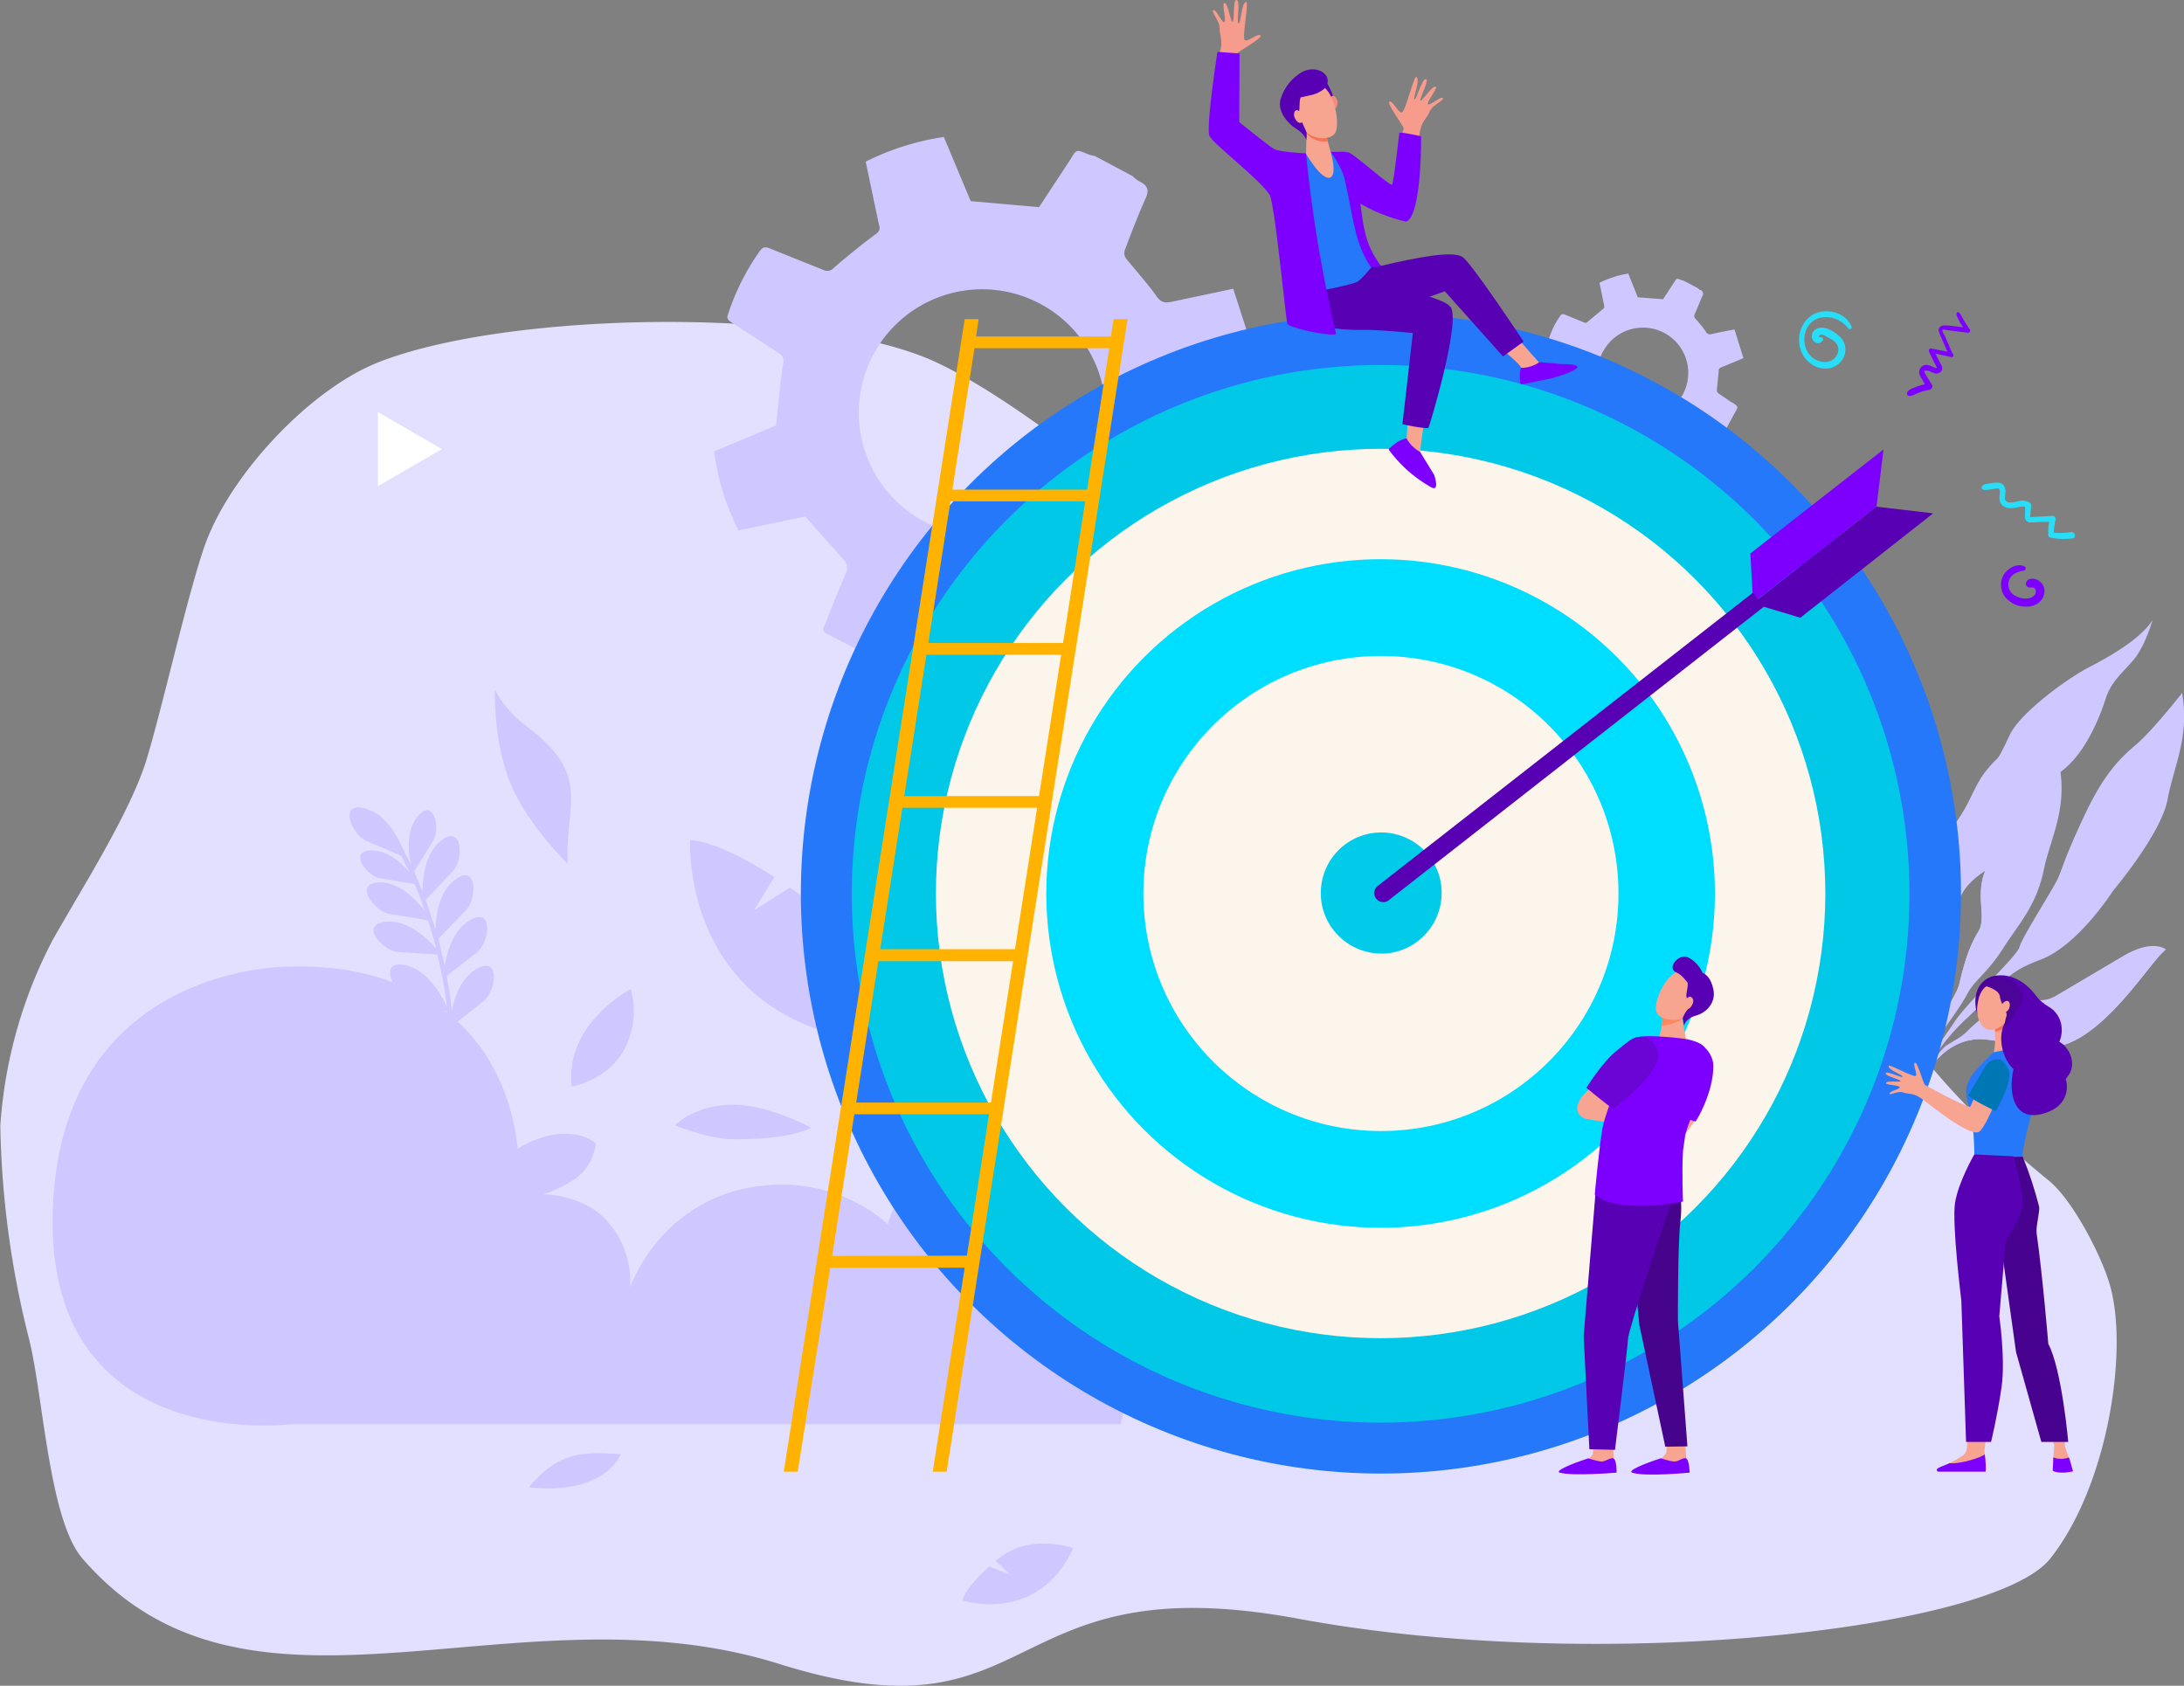 <svg xmlns="http://www.w3.org/2000/svg" version="1.0" viewBox="0 0 690.5 533">
  <rect x="0" y="0" width="690.5" height="533" fill="#808080" stroke="none"/>
  <path fill="#E3E0FF" d="M295.9 114.5c47.5 22.2 105.1 90.3 185.2 98.1 137.5 13.5 49.1 65.2 166.7 160.7 7.6 6.2 17.2 24.6 19.6 34.2 5.4 21.2-1.4 62.9-19.2 85.3s-142.3 36.7-237.7 19-80.6 40.5-164.1 14.3S79 553.9 26.1 492.8C15.4 480.5 13.7 441 9.1 423a292.9 292.9 0 0 1-9-67.1 148 148 0 0 1 16.5-58.6c8.7-15.5 24.1-39.5 29.5-56.4 4.7-14.9 13.6-54.8 19-69.4 8.1-21.8 32.8-48.3 54.4-56.9 41-16.3 138.4-17.8 176.4-.1z"/>
  <path fill="#CFC7FF" d="M92 450.3s-78.1 10-75.3-68S92 305.6 92 305.6c35-1 67 16.2 71.7 57.6 0 0 6.6-4.5 14.2-4.7s10.5 3.1 10.5 3.1-.7 7.6-7.3 11.6-9.5 4.4-9.5 4.4 13.2-.2 21 9.2a28.8 28.8 0 0 1 6.6 20.3s8.4-25.3 36.3-31.3 45.2 11.3 45.2 11.3 1.8-7.4 6-11.8 5.8-4.8 5.8-4.8 12.6 5.6 17.6 17.1 46.8 52.4 46.8 52.4l-2.6 10.3H92zm179.6-121.5s2.9-31-21-47.6l-.8-.6-11.4 7.2 6.4-10.5c-19.3-12.4-26.6-11.6-26.6-11.6s-3 53.4 53.4 63.1"/>
  <path fill="#CFC7FF" d="M180.8 343.5s11.3-1.8 16.6-11.8a25.6 25.6 0 0 0 2-19s-21 11-18.6 30.8m75.7 13.1s-13.6-7.6-25.5-7.3-17.6 6.5-17.6 6.5 10.8 4.3 18 4.4c7.2.1 18.3-.4 25.1-3.6M134.3 288c-2.7-3.5-7.6-8.7-13.7-9-9.3-.4-2.5 9.1 2.6 10 3.9.6 9.7 1.5 12.1 2 1 2.9 1.8 5.9 2.6 8.9-2.8-3.2-8.8-8.9-15.5-8.5-9.3.6-1.5 9.3 3.6 9.6l12.3.8c1.2 4.9 2.1 9.9 2.8 14.9l.2 1.7c-1.6-3.5-5.9-11.6-13-13.2-9-2-4 8.5.9 10.2l12.2 4.4c1.6 15.7.4 31.4-4.6 45l1.3.4c4.5-13.2 6.2-27.1 5.1-41l9.7-7.7c4-3.2 5.4-14.8-2.5-10-4.8 3-6.8 9-7.6 13.4l-.3-3.4c-.3-2.7-.8-5.3-1.3-7.9l9.6-7.5c4-3.2 5.4-14.8-2.5-10-5.1 3.2-7 9.9-7.7 14.3l-2-8.6 8.7-9c3.6-3.6 3.6-15.3-3.6-9.5-5 3.9-5.9 11.3-6 15.6l-3.1-9.4 8.5-9c3.6-3.7 3.3-15.4-3.9-9.5-4.9 4.1-5.6 11.7-5.6 16-.8-2.1-1.7-4.3-2.7-6.4l6-9.7c2.5-4 .2-14.1-5-7.6-3.6 4.5-2.8 11.3-2 15l-2.7-5.3c-1.8-4-5.4-10.6-11.5-12.3-9-2.6-4.5 8.3.2 10.2l11 4.7 2.6 5.3c-2.5-3-6.6-6.8-11.5-7-8.3-.4-2.2 8.1 2.3 8.8l10.8 1.8c1.2 2.8 2.2 5.6 3.2 8.5m45.2-14.9s-13.3-12.8-18.5-26.4c-5.2-13.6-4.5-28.8-4.5-28.8s2.4 6 9.7 11.5c21.3 16 12.3 24.5 13.3 43.7m16.8 186.7c-13.4-1.1-20.2 0-29.1 10.4 0 0 22 3.5 29.1-10.4m143 29.7s-13.7-5.1-24 3.6l-.5.4 4.5 4.3-6.6-2.5c-8 7.3-8.4 10.7-8.4 10.7s23.8 7.8 35-16.5"/>
  <path fill="#E3E0FF" d="M436.5 171.4c-16.5-12.4-23.7-21.1-22.8-42.6 0 0 3.8 5.5 7 8.2s17.6 9 15.8 34.4"/>
  <path fill="#FFF" d="m139.7 142-20.2-11.7v23.4l20.2-11.7z"/>
  <g transform="translate(37.4 192.5)">
    <path fill="#CFC7FF" d="m350.7-38.1-12-7.9a3.4 3.4 0 0 1-1.2-2.6l1.6-16.6c.1-1.6.5-2.5 2-3l16.1-6.8 3.3-1.4-8-24.8-19.4 4.1c-2.2.5-3.4.3-4.9-1.8-2.9-4.1-6.4-7.9-9.6-11.9a3 3 0 0 1-.4-2.6c2.1-5.5 4.2-11 6.6-16.4 1.2-2.6.6-4-1.7-5.2-.9-.5-1.7-1.1-2.4-1.8l-12-6.4-1.5-.3c-4.9-2-4-1.9-6.7 2.2l-9.4 14.3-21.6-1.9-8.5-20.3a82.7 82.7 0 0 0-24.7 7.8l4.2 20c.5 1.1 0 2.3-1 2.9-4.6 3.4-9 7-13.3 10.7-.8 1-2.3 1.2-3.4.6l-16.7-6.7c-1.4-.6-2.3-.6-3.3.8a74.4 74.4 0 0 0-10 19.9c-.6 1.4.1 2 1.2 2.7l14.6 9.5a3 3 0 0 1 1.6 3.5c-1 6.3-1.5 12.7-2.2 19.5l-19.6 8.2a75.7 75.7 0 0 0 7.7 25l21.1-4.4L229-15.9c1.5 1.5 1.8 2.7 1 4.7a446 446 0 0 0-6.5 16c-.5 1-1.3 2.2.4 3l20 10.5c1.5.8 2.4.3 3.2-1l9.6-15c1.2-1.9 2.5-2 4.5-1.7 5 .7 10 1.1 15 1.2 2.1 0 3 .6 3.7 2.5 2.4 6.2 5 12.2 7.4 18.2a71.6 71.6 0 0 0 25.1-8l-4.3-19.8c-.4-1.6.1-2.3 1.4-3.3 4-3.3 7.8-6.8 11.9-10 .8-.6 1.8-.8 2.8-.6 5 1.9 9.8 4 14.7 6 2.7 1.2 3.8 1.6 4.9 1L355-33.5c0-1.8-1.2-2.6-4.3-4.6zm-42.4-7.1a39 39 0 1 1-68.8-36.6 39 39 0 0 1 68.8 36.6zm201.9-20-4.4-3c-.3-.3-.4-.6-.4-1l.6-6a1 1 0 0 1 .7-1.1l6-2.5 1.1-.5-2.8-9c-2.6.4-4.9.9-7.2 1.4-.7.3-1.4 0-1.8-.6-1-1.6-2.3-3-3.5-4.4-.2-.3-.3-.7-.2-1l2.5-6c.4-.5.3-1.3-.2-1.7a.8.8 0 0 0-.5-.2l-.9-.7-4.4-2.3-.5-.1c-1.8-.7-1.5-.7-2.5.8l-3.4 5.2-8-.6-3-7.5c-3.2.5-6.2 1.5-9.1 2.9l1.5 7.3c.1.4 0 .8-.4 1l-4.8 4a1 1 0 0 1-1.3.2l-6.1-2.5a1 1 0 0 0-1.2.3 27 27 0 0 0-3.7 7.4c-.2.5 0 .7.4 1 1.8 1 3.6 2.3 5.4 3.4.5.2.8.8.6 1.3l-.8 7.2-7.2 3c.4 3.2 1.4 6.3 2.8 9.2l7.8-1.7 4.3 5c.5.4.6 1.1.3 1.7l-2.3 5.8c-.2.4-.5.8.1 1.2l7.4 3.8c.5.3.8 0 1.1-.4l3.6-5.5c.4-.7.9-.7 1.6-.6 1.8.2 3.7.4 5.5.4.7-.1 1.3.3 1.4 1L487-43c3.2-.4 6.3-1.5 9.2-3l-1.6-7.2c-.2-.5.1-1 .5-1.2l4.4-3.7c.3-.2.7-.3 1-.2l5.4 2.2c1 .4 1.4.6 1.8.4l4.2-7.8c0-.7-.5-1-1.7-1.8v.1zm-15.5-2.7c-3.7 7-12.3 9.7-19.3 6-7-3.7-9.7-12.3-6.1-19.3l.1-.1a14.3 14.3 0 0 1 25.3 13.4z"/>
    <g fill="#CFC7FF">
      <path d="M652.5 26.6s-9 11.5-14.2 16-10.3 9-17 23.4-6.5 16-8.3 19.7-11.2 18.3-11.9 21.2-16 16.8-20.7 23.9c-4.7 7.1-12.5 17-13.6 22.6h1.4a62.9 62.9 0 0 1 16.3-24c12.1-11.3 11.4-14 23.3-18.5s22.9-21.8 22.9-21.8 15.2-18 17.2-28.8 7-19.7 4.6-33.7zm-9.3-23.2s-2.3 8.4-6.2 12.9-7 6.9-8.7 12.2-6.8 19-16 24.2-15 25.4-22.3 30.3-9.1 9.2-10.5 20.1-1.2 26.6-14.1 44l-.8-5.3s9.7-14.5 10.4-24.1-1.1-25 2.3-31.2-3.2-9.3 3.4-18.5 5.6-13.2 13.4-20.7c0 0 .6-.3 3.9-7.4s18.4-18 25-21.4 16.4-9 20.2-15v-.1z"/>
      <path d="M610.9 40.3s-9.3 9.8-11 17-2.5 13.5-8.2 22.7-.5 17.1-3.7 22.2-4.8 11.6-6 16.6-12.5 19.6-15.6 27.7-1.6 8.4-1.6 8.4 3.8-10.7 6.4-14 10.9-14.4 13.3-19 6.5-6.8 11.3-14.4 10.6-13.4 13-25.1 10-23 2.1-42.1zm-40 108s6.5-13.7 19.9-12.1 20.4 6 32.1-2.4 21-23.9 24.5-26.1c0 0-4-3.5-13.4 2l-21.5 12.7c-5.5 3.1-8.4-.4-13.8 1.3a48.4 48.4 0 0 0-14.2 9.9 16 16 0 0 1-3.3 2.5l-3.3 2c-1.7 1.1-8 10-8 10l1 .2z"/>
      <path d="M566.9 144.7s8.7-16.6 7.7-26-9.3-17.9-7.6-23.2 11.1-18.7 8.7-30.7c0 0-4.2 9.3-6.6 11s-17.4 7.5-17.8 19.5 11.7 17.7 14 21.9 6.5 5 6 7.3-1.6 10.7-4.9 18.4l.5 1.8z"/>
      <path d="m574.7 134.1 10.8-17.2s7.3-14 12.4-26 13-50.6 13-50.6-9.3 9.8-11 17-2.5 13.5-8.2 22.7-.5 17.1-3.7 22.2-4.8 11.6-6 16.6-12.5 19.6-15.6 27.7a22 22 0 0 0-2 7.5c.7-7.5 10.3-20 10.3-19.9zm34.4-3.7c-6-.2-11-1.8-19.1 1.7a61.8 61.8 0 0 0-13.3 8s-4.4 4.8-6.3 7.4l-.5.6 1 .2s6.5-13.7 19.9-12.1 20.4 6 32.1-2.4 21-23.9 24.5-26c0 0-11.5 5.3-19.2 10.6s-13 12.2-19 12h-.1z"/>
      <path d="M569.1 75.8c-2.4 1.8-17.4 7.5-17.8 19.5s11.7 17.7 14 21.9 6.5 5 6 7.3-1.6 10.7-4.9 18.4l.3.8c1.7-3.6 3.3-7.4 4.6-11.2 1.9-5.8 1.5-8.5.7-13.7s-10.4-17.8-12.1-23.7 8.9-12.4 11.8-16 4-14.3 4-14.3-4.2 9.3-6.6 11z"/>
    </g>
    <circle cx="399.2" cy="90" r="183.4" fill="#2578FA"/>
    <radialGradient id="targetRadialGradientA" cx="17.6" cy="620.8" r=".5" gradientTransform="scale(334.4 -334.4) rotate(45 759.1 290.5)">
      <stop offset="0" stop-color="#27ddf8"/>
      <stop offset="1" stop-color="#00c8e6"/>
    </radialGradient>
    <circle cx="399.1" cy="90.1" r="167.2" fill="url(#targetRadialGradientA)"/>
    <circle cx="399.1" cy="90" r="140.6" fill="#FCF5EB"/>
    <radialGradient id="targetRadialGradientB" cx="17.9" cy="621.3" r=".5" gradientTransform="scale(211.4 -211.4) rotate(45 760.4 291.1)">
      <stop offset="0" stop-color="#27ddf8"/>
      <stop offset="1" stop-color="#00deff"/>
    </radialGradient>
    <circle cx="399.1" cy="90" r="105.7" fill="url(#targetRadialGradientB)"/>
    <circle cx="399.2" cy="90" r="75.1" fill="#FCF5EB"/>
    <radialGradient id="targetRadialGradientC" cx="15" cy="628.2" r=".5" gradientTransform="matrix(38.2 0 0 -38.2 -175 24086.1)">
      <stop offset="0" stop-color="#27ddf8"/>
      <stop offset="1" stop-color="#00ccea"/>
    </radialGradient>
    <path fill="url(#targetRadialGradientC)" d="M418.4 90c-.1 10.5-8.7 19.1-19.2 19s-19.1-8.7-19-19.2a19.1 19.1 0 0 1 38.2 0v.2z"/>
    <path fill="#7D00FF" d="m516.7-5-.7-12.5 42.1-32.9-2.2 18L514.7-.1l2-4.9z"/>
    <path fill="#5800B3" d="m519.8-.8 12 3.6 42-33-18-2.1L514.6 0l5.2-.8z"/>
    <path fill="#5800B3" d="M397.7 91.6a2.8 2.8 0 0 0 3.9.6l.1-.1L520.3-.7l-3.5-4.4-118.6 92.7a2.8 2.8 0 0 0-.5 4c-.1 0-.1 0 0 0z"/>
    <path fill="#F7A491" d="M593.7 126c0 1.2.5 2.2 1 2.2s1-1 1-2.2-.4-2.1-1-2.1-1 1-1 2.1zm-9.3 139.6c.3-2.7.4-5.3.3-8h6.5l-1.2 8.3.1 1.4v4.4h-14.2c2.5-1.2 5-2.5 7.3-4 .6-.5 1.1-1.2 1.2-2.1zm27.7-1.1-2-5.4h5l.4 5.8 1.2 3.6 1.3 4.2s-4.2 1-6.4-.2l.2-4.2.3-3.8z"/>
    <path fill="#2578FA" d="M586.4 147c1.7-2.4 8.8-9.2 9.6-9.1 2.3 0 9.8 0 11.3.7l-.1 13c-.3 1-5.4 18-5.1 21.6-4.1 4-10.7 4-14.7-.1l-.6-.6c0-3.3-.2-6.5-.6-9.8-1-7.3-4-10 .2-15.7z"/>
    <path fill="#F7A491" d="M598.3 130.6c-.1 2.2-.1 4.4.2 6.6.4 1.8 1 1.9-2.7 2.4l-2.8.6s.4-2.7.4-3.8c0-2.5-.2-5-.4-7.5l5.3 1.7z"/>
    <path fill="#F47458" d="M595.5 133c-.7.3-1.4.6-2.1.7l-.4-4.8 5 1.6a6.7 6.7 0 0 1-2.5 2.5z"/>
    <path fill="#7D00FF" d="M611.8 268.3c1.6.6 3.3.6 4.9 0l.3.8 1 3.6s-4.2 1-6.4-.2l.2-4.2zm-21.5 4.5h-14.8c-.5 0-.7-.5-.5-.8.4-.6 2.1-1 4-1.9 3.5.4 10.6-2 11.1-2.8.3 1.6.5 5.4.2 5.5z"/>
    <path fill="#480290" d="M591.4 173.5 600 235l8 28.4h8.5s-2-22.9-6.3-31c0 0-1.8-21.7-3.7-35-.3-2 1.1-7 .8-8.4-1.4-5.4-3.1-10.7-5.2-15.8l-10.7.3z"/>
    <path fill="#5800B3" d="m596.7 200.1-2 23.6s2 13.5.7 22.5-3.3 17.2-3.3 17.2h-7.9l-1.5-44.7s-3-24.2-2-30.8 6.1-15.4 6.1-15.4l12.4.6s3.4 12 2.8 16c-.4 3-5.3 11-5.3 11zm12.2-40.6c9.4-2.8 6.9-11 6.8-10.7 0-.3 1-1.3 1.4-2.2 1.8-3.7-.6-8.2-3.4-9.7 1.9-4.7 0-9.2-3.4-11.1-1.7-1-3.2-2.3-4.3-3.9-2.6-3.4-7.4-7-13-5.8-5.7 1.5 1.9 4.7 1.1 10.1-.4 2.8.7 2.4 2.4 4.6-2.4 4.3-1 11.4 2.7 14.7-1.8 7.7.2 17 9.7 14z"/>
    <path fill="#4D029B" d="M602 121.8c1 4.6-5 7.9-9.7 8-3 0-4.5-.2-5-3.5-.8-5.3 1.4-8.5 4.4-9.8 4-1.7 9.4 1.5 10.3 5.3z"/>
    <path fill="#F7A491" d="M595 118.8c1.3.5 2.5 1.5 3.2 2.7 1.1 2.1.6 8.9-4 11.1s-6.8-2.8-6.5-6.5c.3-3.7 1.7-8.6 7.3-7.3z"/>
    <path fill="#4C0398" d="M599.8 126.6c.7-3.5.5-6-2-7.4s-4.6-2.5-6.8-.2l-.5.3s4.2 1.1 4.4 3.3 2.5 4.9 2.1 6c-.4 1.1-.7 3.3-.7 3.3l.9-.8s2-1 2.6-4.5z"/>
    <path fill="#F7A491" d="M595.5 125.3c-.3 1 0 2 .6 2.2s1.5-.4 1.8-1.4.1-1.9-.5-2.1-1.5.3-1.9 1.3zm-35.5 28c-.3-.7 3-1.3 3.2-2s-4.2-.7-4.3-1.3c-.3-1 4.7-.2 4.6-.7s-5.2-1.7-4.7-2.5 5.2 1.7 5.3 1.1-4.5-2-4.4-3.4c0-.7 7.6 3.5 8.5 3.2s-1-3.7-.2-4.2 2.7 6.7 3.2 7 10.7 6 14.3 7l1.8-4c2 1.4 3.6 2 5.7 3.4-1.5 3.8-3.7 8-4.8 8.5-3.2 1.5-15.8-9-18.3-10.7s-3.9-1.2-5.6-1.8-4.1 1-4.3.4z"/>
    <path fill="#0077B5" d="M597.8 146c1 4-4.2 12.8-4.2 12.8s-7.4-3.4-8.7-5l5.3-9a4.5 4.5 0 0 1 4.8-2.3c1.1.1 2.8 3.5 2.8 3.5z"/>
    <path fill="#FFB300" d="M225.1 208.3h42.5l-10.1 64.5h4.4l57.2-364.4h-4.4l-.9 5.5h-42.6l.8-5.5h-4.4l-57.2 364.4h4.4l10.3-64.5zm73-193.8-7 44.7h-42.6l7-44.7h42.6zm-42-3.7 7-44.8h42.6l-7 44.8h-42.6zm34.4 52.1-7 44.7h-42.6l7-44.7h42.6zm-7.6 48.5-7 44.7h-42.6l7-44.7h42.6zm30.4-193.8-7 44.7h-42.6l7-44.7h42.6zm-87.6 287 7-44.8h42.6l-7 44.7-42.6.1z"/>
    <path fill="#F79C8D" d="m406.4-151.8-1 3 5.8 1.1c0-1 0-1.7.2-2.3.4-4 2.3-5 3.2-7.2s4.7-3.6 4.2-4.3-3.9 2.3-4.7 2 3-5 2.5-5.5c-.8-1.1-4.4 4.7-4.9 4.3s3-6.7 1.7-6.8-3 6.7-3.6 6.4 2-6.2.6-7.1c-.7-.5-3.4 10.6-4.5 11.2s-2.8-3.7-4-3.4 4.7 8 4.5 8.6zm-53-23.4-.3 3-5.7-1.3.8-2.2c1.2-3.7 0-5.5 0-7.9 0-2.4-2.8-5.2-2-5.7s2.5 3.7 3.4 3.8-.7-5.7 0-6c1.2-.7 2 6.1 2.7 5.9s0-7.4 1.3-6.9-.2 7.3.6 7.4c.8.1.8-6.6 2.4-6.8.9-.1-1.3 11-.5 12s4-2.2 5-1.4c1 .8-7.6 5.3-7.7 6v.1z"/>
    <path fill="#7D00FF" d="M411.9-149.4s-6.8-1.6-6.9-1c-1.4 11.9-2 16.2-2.3 16.3-.8.4-11.7-9.5-13.7-10.2-.9-.2-1.9-.3-2.9-.2h-2.8v2.2c2.6 2.4 8.6 37.9 9 37.8.6 0 12.4 3 12.2 2 0-.2-8-6.7-10.2-16-.8-3.2-1.2-6.6-1.6-9.6 4.5 2.6 9.4 4.5 14.5 5.7 5-2.1 4.7-27 4.7-27z"/>
    <path fill="#F7A491" d="M432.1-86.4s11 8.6 11.4 10.1c.5 2.2 10.5-.6 8.1-1l-2.5-.7c-3.6-4-7.1-8-10.5-12.2l-6.5 3.8z"/>
    <path fill="#7D00FF" d="m456.3-77.4-7-.6a10 10 0 0 1-5.8 1.8 8.1 8.1 0 0 0-.3 3.8c0 .3 0 1.4.4 1.4 1.3-.1 4.8-1 8.7-1.7 0 0 5.3-1.2 8.3-3s-4.3-1.7-4.3-1.7z"/>
    <path fill="#5800B3" d="M383.1-107.9c5.6.8 11.3.5 16.8-.7 10.3-2.4 21.7-4.7 25-2.7 2.7 1.5 19.4 26.8 19.4 26.8l-6.5 4.7-18.4-20.6s-23.5 8.7-28.8 7.7c-12-2.2-12.2-11.8-7.6-15.2h.1z"/>
    <path fill="#F7A491" d="M408.1-69.4s-.5 13.3-.8 15.5 5.7 9 5 6.6l-.7-2.5c0-.8 2.2-16 2.2-16l-5.7-3.6z"/>
    <path fill="#7D00FF" d="m416-42.4-4.4-7.2c-1.8-1-3.3-2.5-4.3-4.3-1.3.3-2.5.8-3.5 1.6-.3.2-2.2 1.6-2.1 2A41.8 41.8 0 0 0 415-38.5c3 1.8 1-4 1-3.9z"/>
    <path fill="#5800B3" d="M421.1-95.5c-2.8-3.8-25.4-7.3-25.4-7.3l-6.3-12.2-14 8.6s1.4 11.1 2.4 14.1c1.4 4 10.8 4.2 16.6 4.1 5.2 0 14.9 1 14.9 1L406-58.4s6.4 1.5 8.2 1.2c.2 0 10.4-33.7 7-38.3h-.1z"/>
    <path fill="#2578FA" d="m383.4-144.4-8 .4h-.2c-.6.2 0 23.2.6 31.7s1.7 12.2 1.7 12.2 10.7-1.9 14-3.2c1.3-.5 4.6-4.6 4.6-4.6a34.7 34.7 0 0 1-5-11.9c-1.4-5.6-3-15.7-3.9-17.8-1-2.4-2.3-4.7-3.8-6.8z"/>
    <path fill="#F7A491" d="m375.7-150.9-.2 7s5 8.7 7.7 7.5c2.2-1 .2-7.7.2-7.7l-.9-3.3c-.4-1.2-.6-2.4-.6-3.6 0-2.4-6.2 0-6.2 0v.1z"/>
    <path fill="#F47458" d="M381.9-151c0-2.4-6.2 0-6.2 0v.7l.7.8c1.7 1.3 3.8 2 6 1.8-.4-1-.5-2.2-.5-3.3z"/>
    <path fill="#5800B3" d="M381.8-166.8s2.6 3.9 2.8 7.2c.1 1.8 0 3.7-.5 5.5l-8.4-10 6.1-2.7z"/>
    <path fill="#F48C7F" d="M385.5-160.2c0 1-.4 2-1 2.1s-1.4-.8-1.5-2 .4-2 1-2.1 1.3.8 1.5 2z"/>
    <path fill="#F7A491" d="M373.1-162.4c-.2 0-.2 9.5 2.6 11.8s7.6 2.4 9 .2c1.6-2.5 0-12.7-4-14.8s-7.7 2.8-7.7 2.8h.1z"/>
    <path fill="#5800B3" d="M372.3-168.4c-2.1 1.8-3.7 4-4.6 6.6-1.7 4 1.8 8.2 4.7 10s3.2 3.6 3.2 3.6l.1-1.2v-1.2l-.4-1c-.3-.5-1-2.4-1.4-2.8-.8-1.3-1-1.6-.6-2.8.3-1 0-3 .5-4.5l4-.9c1.3-.4 2.6-1 3.6-2 3.6-4.2-3.5-8.8-9-3.8h-.1z"/>
    <path fill="#F7A491" d="M374.3-156.2c.5 1.1.4 2.2-.3 2.5s-1.5-.4-2-1.4-.3-2.2.3-2.5 1.5.4 2 1.4z"/>
    <path fill="#7D00FF" d="M375.5-144s-7.8-.4-9.9-1.3c-1.2-.5-11.2-8.6-11.2-8.6l.1-21.7-7-.5s-3.7 24-2.5 26.6c1.4 2.7 16 13.8 19 18.6 1.7 2.8 5.2 40.7 5.7 41 3.8 2 15.6 4 15.3 2.8a435.8 435.8 0 0 1-9.5-56.9zm197.4 74.6c.5-.2.8-.8.6-1.3l-1.5-2.4c-1-1.7-1-1.8-1-2 .2-.4 1.1-.2 1.4-.1l2.1.8c1.5.1 2.6-1 2-2.4l-2-3.9 4.7 1c.3.2.7.1.9-.1.2-.3.1-.7-.2-.9l-2.4-5.6c-.2-.3-1-1.6-.7-1.9.3-.2 1.4.1 1.6.1l6.4.8c.4 0 .7-.3.7-.7l-.1-.3c-3.1-4.5-2.6-4.9-3.7-5.5-.2-.1-.4.1-.5.3-.1.7 0 .8 1.1 3l1 1.5c-5.5-.7-6.8-1-7.6.2-.5.8-.2 1 2.6 7.5l-5-1c-.4-.1-.8.1-.9.5l.1.5c2.2 4.7 2.4 4.7 2.5 5.2h-.1c-.8 0-2-1.1-3.5-1a2.2 2.2 0 0 0-2 2.4v.1c0 .8.4 1 1.8 3.6-1.5.3-2.9.8-4.2 1.4-.6.2-1.1.6-1.4 1.1-.2.4-.1.9.3 1.1l.3.1c1.6 0 2.4-1.3 6.7-2v-.1z"/>
    <path fill="#27DDF8" d="M610.2-23.5c-.1.5.3.9.8 1 2.3.5 4.7.5 7 .2 1.1-.2.7-2-.5-2a21 21 0 0 1-5.6.2c.1-1.4.3-2.8.6-4.1.1-.5-.2-1.1-.8-1.2l-7.2.4v-.1c-.1-.6.3-2.7.3-3.6 0-1-1.5-1.4-2.3-1.5-1.7-.2-3.6 1-5.3.4-1.6-.7.2-3.2-1-5.1-1-1.5-2.8-1-5.5-.6-.7 0-1.3.4-1.6 1v.5c.9.7 1.8.4 4.3 0 .3 0 .8-.2 1.1 0 1 .8-.4 2.9.7 4.7.9 1.4 2.6 1.6 4 1.4 1.2 0 2.6-.8 3.7-.3l-.1 3c-.1.9.6 1.8 1.5 1.9h.2l3.6-.2h2.4c-.3 1.3-.4 2.7-.3 4zm-66.4-63c-6.4-5.3-9.7-.5-7.9 1.7.5.8 1.7 1.1 2.5.5l.5-.5c.3-.5-.2-1.3-.8-1.1-.5.1-.6-.5-.1-.7.7-.3 1.6.2 2.2.6 1.4.7 3.3 1.7 3.6 3.5.3 2.7-2.4 5.6-6.5 4-5.9-2.3-5.6-11.9.7-13.5 3.4-.8 6.9.6 9 3.4.5.5 1.2-.1 1-.6-1.7-4.2-7-5.8-11-4.4-4 1.5-6.1 5.8-5.5 10 .6 4.4 4.4 8 9 7.6 5-.5 7.8-6.8 3.3-10.5z"/>
    <path fill="#7D00FF" d="M607.3-8.8c-1-.8-3.2-1.2-4 .2-.4.6-.2 1.3.4 1.7l.3.1c.8.2 1.5-.2 2 .5.4.6.3 1.5-.2 2-1.4 1.6-4.4 1.1-6 .2a4 4 0 0 1-1.8-5.4c.3-.7.9-1.2 1.5-1.6.9-.5 1.9-.8 3-1 .5 0 .8-1 .2-1.3-2.3-1.1-5 .4-6.4 2.3a6.4 6.4 0 0 0 0 7 8.3 8.3 0 0 0 7 3.4c5.5 0 7.4-5.8 4-8.1z"/>
    <path fill="#F8A492" d="m498.5 161.1-.4 1.2a53 53 0 0 1-4.6 6l-2.5-5.5 1-4.3c2.5.6 4.8 1 6.5 2.6z"/>
    <path fill="#7D00FF" d="M484.3 156.2s13.9 6 14.3 5.9c.3 0 5.7-9.1 5.7-17.6 0-4-4-8.6-8.6-7.7-2.2.5-2.2 1.1-5.6 6s-5.8 13.4-5.8 13.4z"/>
    <path fill="#F7A491" d="m472.5 263.2.3 5.5.6 3c0 2.4-11.2-2-8.7-3 .2-.1 1.4-.9 1.5-1.7l.4-3.7 5.9-.1z"/>
    <path fill="#7D00FF" d="M464.7 268.6s2.7.8 4 1 3.1-1.4 4-1c1.1.5 1 4.5 1 4.5s-14 1.2-18 0c-1.6-.5 3.7-2.8 9-4.5z"/>
    <path fill="#F7A491" d="m495.4 263.2.3 5.5.6 3c0 2.4-11.2-2-8.7-3 .3-.1 1.8-1.4 1.9-2.2v-3.2l5.9-.1z"/>
    <path fill="#7D00FF" d="M487.7 268.6s2.6.8 4 1 3-1.4 4-1c1 .5 1.1 4.5 1.1 4.5s-14.2 1.4-18.2 0c-1.5-.6 3.7-2.8 9-4.5h.1z"/>
    <path fill="#F7A491" d="m494.3 127.9 1.3 8s-4.8 4-7.6 3.1c-2.4-.7-.8-3.8-.8-3.8s1.3-4.2.9-6.5 6.2-.8 6.2-.8z"/>
    <path fill="#FE875E" d="M493.4 130.3c-1.7.8-3.5 1.3-5.4 1.6.2-1.1.2-2.1 0-3.2 0-1 1.2-1.3 2.7-1.2 2 .1 3.6.4 3.6.4l.3 1.6c-.4.4-.8.6-1.2.8z"/>
    <path fill="#F7A491" d="M500.5 118.7c.2 0-2 9-5.2 10.5s-8.2.7-9-1.7c-1.1-2.7 2.6-11.8 7.2-13s7 4.2 7 4.2z"/>
    <path fill="#5800B3" d="M496.7 110.4c1.9 1.1 3.3 2.7 4.2 4.7 1.2.5 2.7 1.8 3.4 5.2.9 4.2-2.2 7.4-5.5 8.3-3.3.9-3.8 3.2-3.8 3.2l-.4-2.4c.4-1.1 1-2.1 1.8-3 1.1-1-.5-2.5-.6-3.8-.2-.9.5-2.7.4-4.3 0 0-1.8-2.7-3.7-3.4-3-1.2.8-6.4 4.2-4.5z"/>
    <path fill="#F7A491" d="M495.3 124.2c-.4 1-.3 2 .4 2.3s1.5-.4 2-1.5.2-2-.5-2.3-1.5.5-1.9 1.5z"/>
    <path fill="#F8A492" d="m483.1 164.3-19-3s2.1-5.5 3-5.5 14.3 6 14.3 6l1 2.1.7.4z"/>
    <path fill="#46038B" d="M492.9 177.4s1.9 9.2 1 16.1-.8 31.7-.8 31.7l3 39.6-7 .1-8.2-38.5-2.7-27.8 9.9-22 4.8.8z"/>
    <path fill="#5800B3" d="M491 177s1.2 8.2-.3 11.8-13.3 39.2-13.4 42.1-4.1 35-4.1 35l-8.1-.2-1.8-35.7 3.7-44.8 3.6-11.3L491 177z"/>
    <path fill="#F7A491" d="M495.6 136a7.7 7.7 0 0 1-3.9 1.1c-1.6-.3-3.1-1-4.5-1.9l.4-1.2 5-.6c.2 0 3 2.6 3 2.6z"/>
    <path fill="#F8A492" d="M474.2 155.5s-7.2 6.8-10.4 5.7-4.6-5.2 3.3-11c7-5.2 7.1 5.3 7.1 5.3z"/>
    <path fill="#7D00FF" d="M469.3 163.9c1.1-5.8 8.9-24 9.5-27.3.3-1.6 4.5-1.6 8.4-1.4 4.2.2 8.4.8 8.4.8s3.7.6 5.4 2.1 2 5.8-.3 13.8c-1.9 6.4-4.2 9.9-5.3 14.5l-.7 5c-.4 6.8 0 16 0 16s-20.3 4.2-27.9-2.2c0 0 1.4-15.3 2.5-21.3z"/>
    <path fill="#6B05D5" d="M464.1 151.4s8 6.6 8.5 6.6c.3 0 11.3-8.2 13.9-14.8 1.4-3.7-1.6-7.9-5-7.9-2.3 0-3.3.7-8 4.6s-9.3 11.5-9.3 11.5h-.1z"/>
  </g>
</svg>